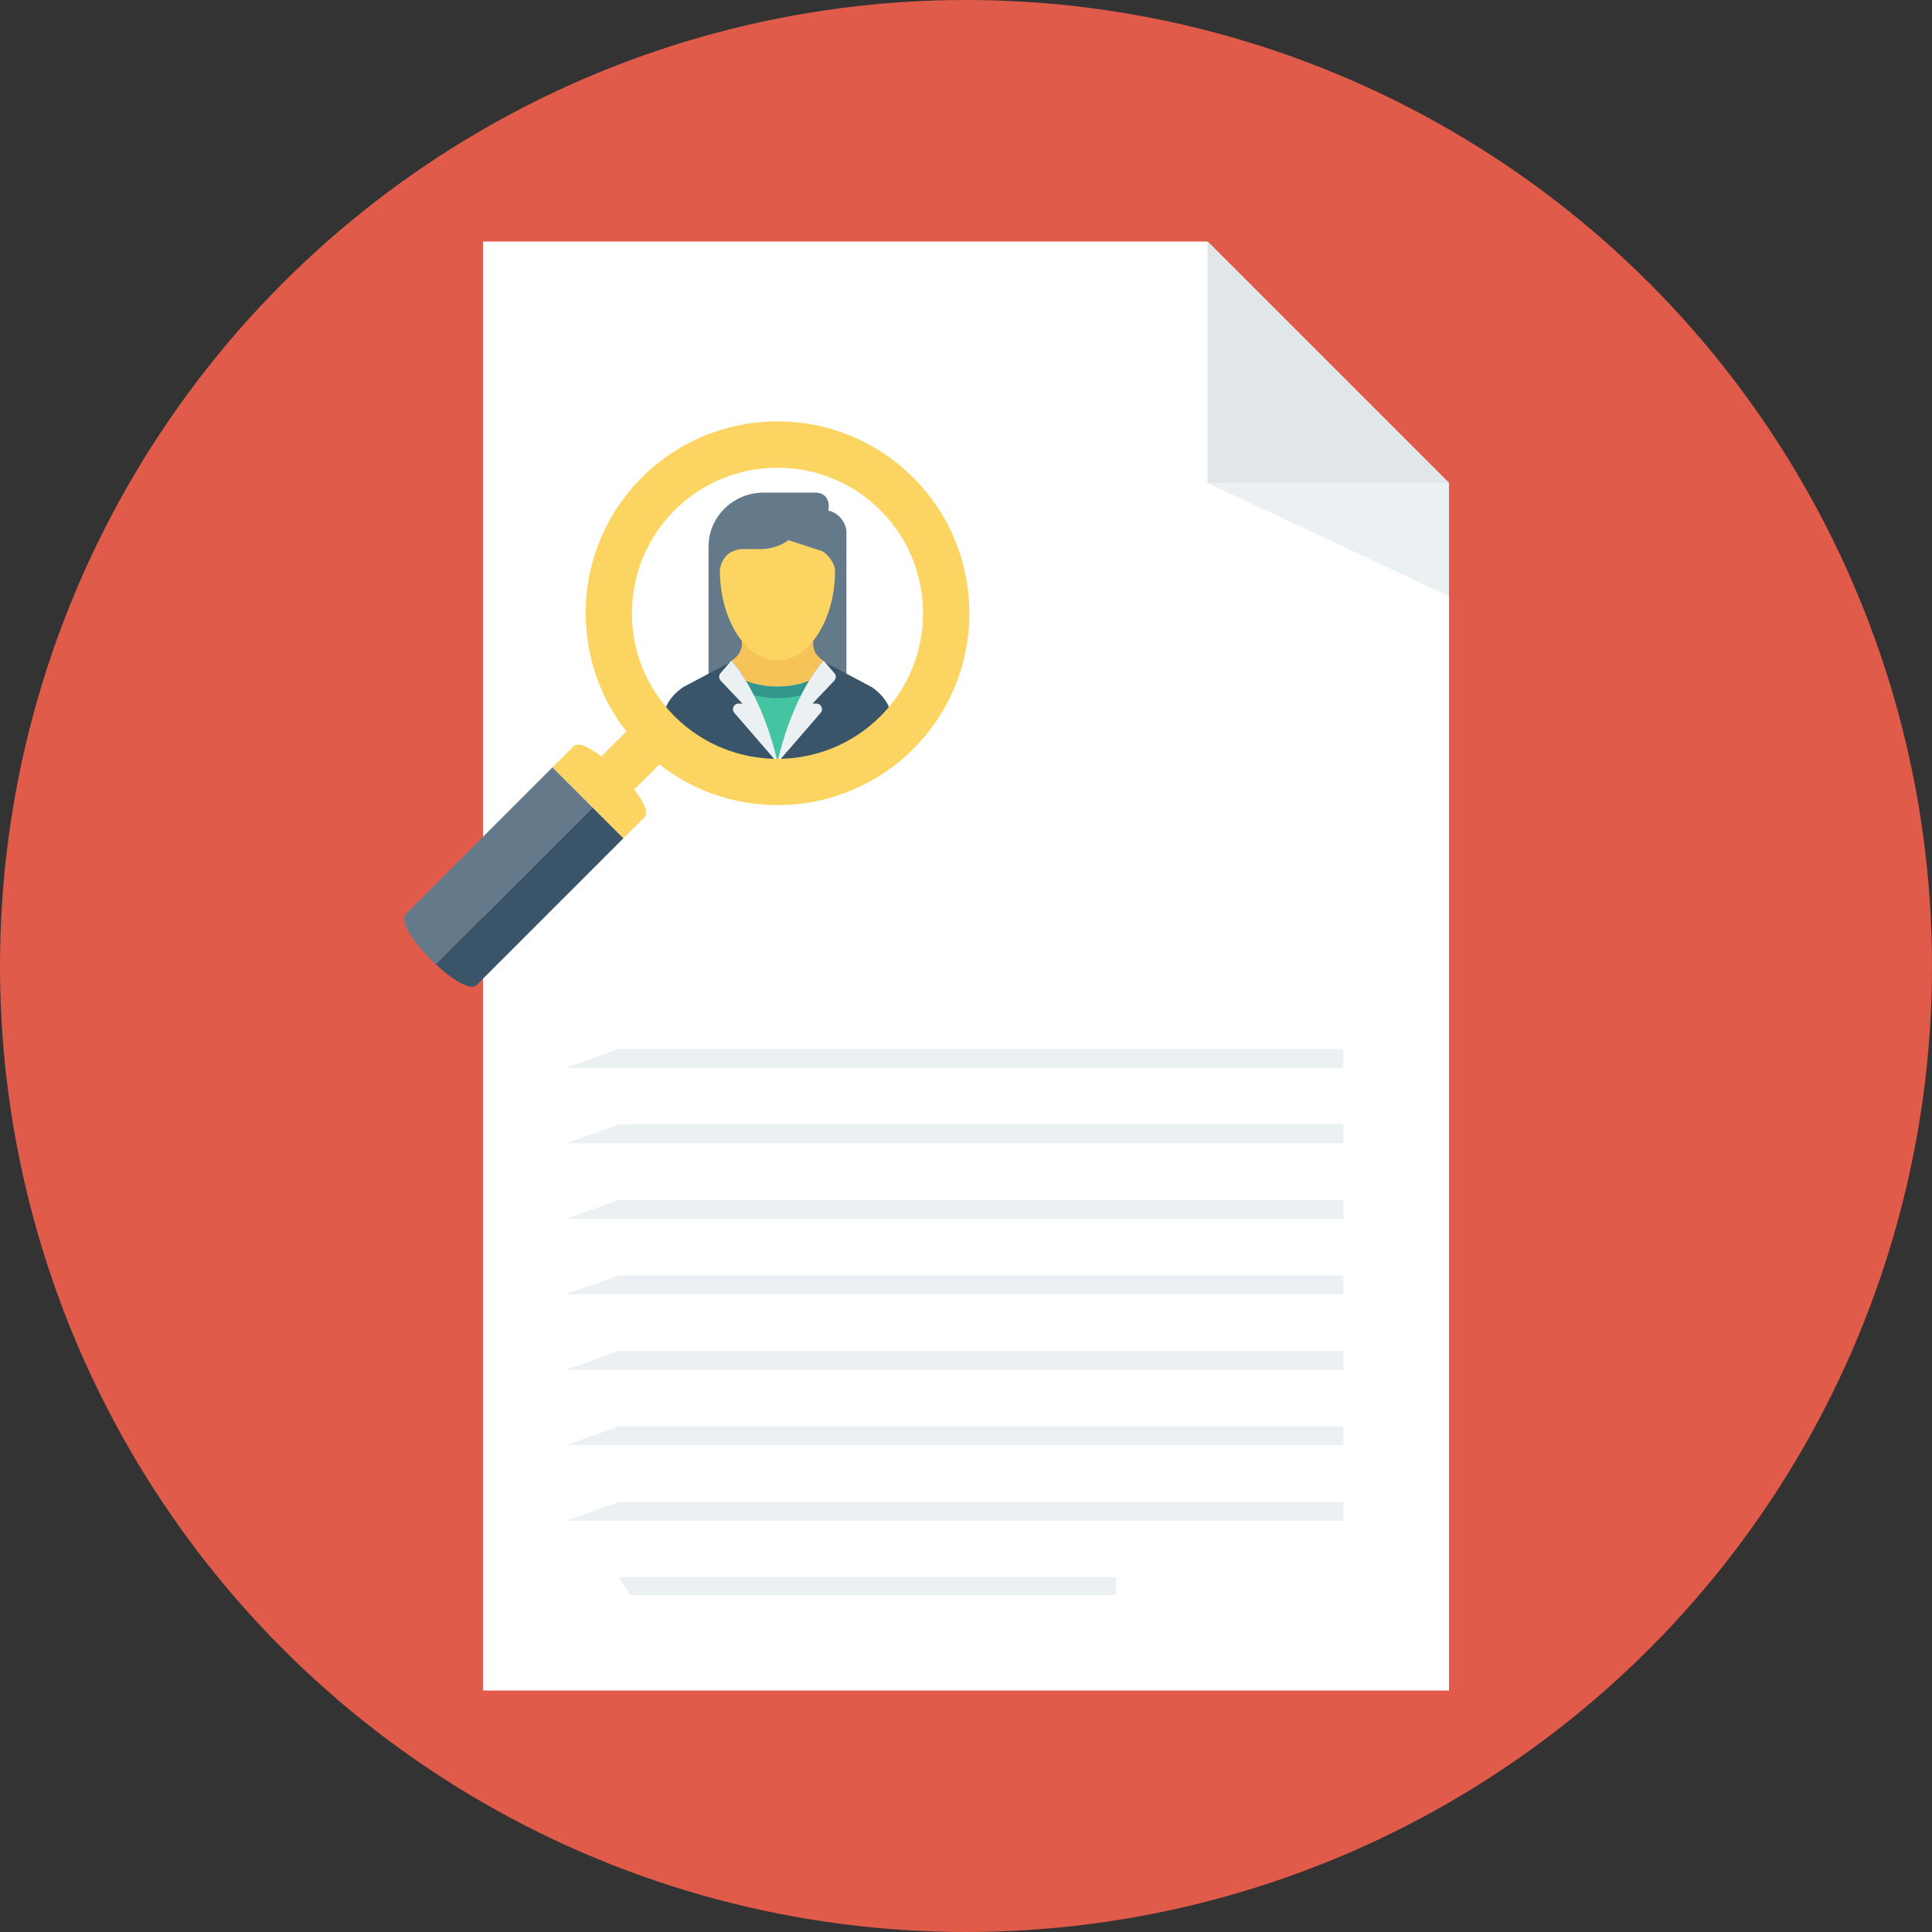 <svg width="512" height="512" viewBox="0 0 512 512" xmlns="http://www.w3.org/2000/svg" fill="none">
  <rect x="0" y="0" width="512" height="512" fill="#333333" stroke="none"/>
  <circle style="fill:#e05b49" cx="256" cy="256" r="256"/>
  <path style="fill:#fff" d="M128 64h192l64 64v320H128Z"/>
  <path style="fill:#e1e6e9" d="M320 128h64l-64-64z"/>
  <path style="fill:#ebf0f3" d="M384 128h-64l64 30zM164 278h192v5H150zm0 20h192v5H150zm0 20h192v5H150zm0 20h192v5H150zm0 20h192v5H150zm0 20h192v5H150zm0 20h192v5H150zm0 20h131.779v4.7h-128.79z"/>
  <path style="fill:#3a556a" d="m157.05 213.96-41.583 41.583c4.405 4.114 9.226 7.136 10.896 5.465l38.868-38.867z"/>
  <path style="fill:#64798a" d="m146.427 203.337-38.868 38.867c-1.99 1.99 2.663 8.441 7.907 13.339l41.583-41.583zm77.882-22.307v-40.1c0-.481-.081-.959-.243-1.413-1.333-3.745-4.559-4.197-4.559-4.197.413-2.096-.244-3.288-1.003-3.955-.613-.538-1.422-.811-2.245-.811h-13.936c-8.003 0-14.551 6.42-14.551 14.266v36.209"/>
  <path style="fill:#f6c358" d="M216.733 173.838a4.85 4.85 0 0 1-1.245-3.271v-.958c-.116.144-.221.308-.34.447-2.543 2.977-5.686 4.761-9.102 4.761-3.421 0-6.569-1.789-9.114-4.775-.119-.139-.224-.303-.34-.448v.972a4.85 4.85 0 0 1-1.245 3.271 8.7 8.7 0 0 1-1.462 1.273c.059.065.176.196.383.443.625.745 1.882 2.357 3.397 4.869a23.5 23.5 0 0 0 16.745 0c1.516-2.513 2.773-4.124 3.398-4.87.208-.247.324-.378.383-.443a8.7 8.7 0 0 1-1.458-1.271"/>
  <path style="fill:#fcd462" d="M206.046 175.047c3.416 0 6.559-1.784 9.102-4.761.119-.139.224-.303.34-.447 3.53-4.387 5.817-11.131 5.817-18.749-.406-3.082-3.245-4.97-3.245-4.97l-9.125-2.982c-1.161.948-2.667 1.534-3.926 1.888a13.5 13.5 0 0 1-3.658.497h-4.888c-5.374.497-5.678 5.567-5.678 5.567 0 7.609 2.282 14.347 5.806 18.735.116.144.221.309.34.448 2.547 2.984 5.694 4.774 9.115 4.774"/>
  <path style="fill:#44c4a1" d="M199.522 184.091c2.267 4.344 4.726 10.301 6.517 18.033 1.795-7.751 4.262-13.72 6.534-18.067a27.6 27.6 0 0 1-6.534.806 27.8 27.8 0 0 1-6.517-.772"/>
  <path style="fill:#31978c" d="M197.172 180.292a62 62 0 0 1 2.146 3.885c2.152.53 4.401.819 6.723.819a27.8 27.8 0 0 0 6.74-.854 61 61 0 0 1 2.128-3.85 24.9 24.9 0 0 1-8.868 1.634c-3.132 0-6.116-.588-8.869-1.634"/>
  <path style="fill:#3a556a" d="m193.395 175.552-5.283 2.797-6.977 3.694s-5.248 3.216-5.248 8.253v11.83h30.152v-.001"/>
  <path style="fill:#ebf0f3" d="M199.693 184.091a57 57 0 0 0-2.026-3.668c-1.515-2.512-2.772-4.124-3.397-4.869a17 17 0 0 0-.383-.443c-.019-.021-.491.441-.491.441l-2.451 2.857a1.474 1.474 0 0 0 .05 1.98l5.774 6.09-.965-.022c-1.315-.03-2.049 1.478-1.198 2.461l11.433 13.208v-.001c-1.743-7.732-4.138-13.69-6.346-18.034"/>
  <path style="fill:#3a556a" d="M206.039 202.127h30.153v-11.83c0-5.038-5.248-8.253-5.248-8.253l-6.977-3.694-5.283-2.797"/>
  <path style="fill:#ebf0f3" d="m216.275 186.456-.965.022 5.774-6.09a1.473 1.473 0 0 0 .05-1.98l-2.451-2.857s-.471-.462-.491-.441c-.059.065-.176.195-.383.443-.625.745-1.882 2.357-3.398 4.87a58 58 0 0 0-2.009 3.635c-2.213 4.347-4.615 10.316-6.364 18.067v.002l11.434-13.209c.852-.983.118-2.491-1.197-2.462"/>
  <path style="fill:#fcd462" d="M242.003 198.491c19.862-19.862 19.861-52.064 0-71.926s-52.064-19.862-71.926 0c-18.38 18.38-19.715 47.311-4.076 67.268l-6.645 6.645c-3.23-2.484-6.164-3.905-7.323-2.745l-5.606 5.606 18.804 18.804 5.605-5.606c1.159-1.159-.262-4.094-2.746-7.324l6.645-6.645c19.957 15.638 48.887 14.303 67.268-4.077m-63.251-8.676c-15.047-15.047-15.048-39.529-.001-54.575 15.047-15.047 39.531-15.048 54.578-.001s15.046 39.531-.001 54.578c-15.048 15.046-39.53 15.045-54.576-.002"/>
</svg>
